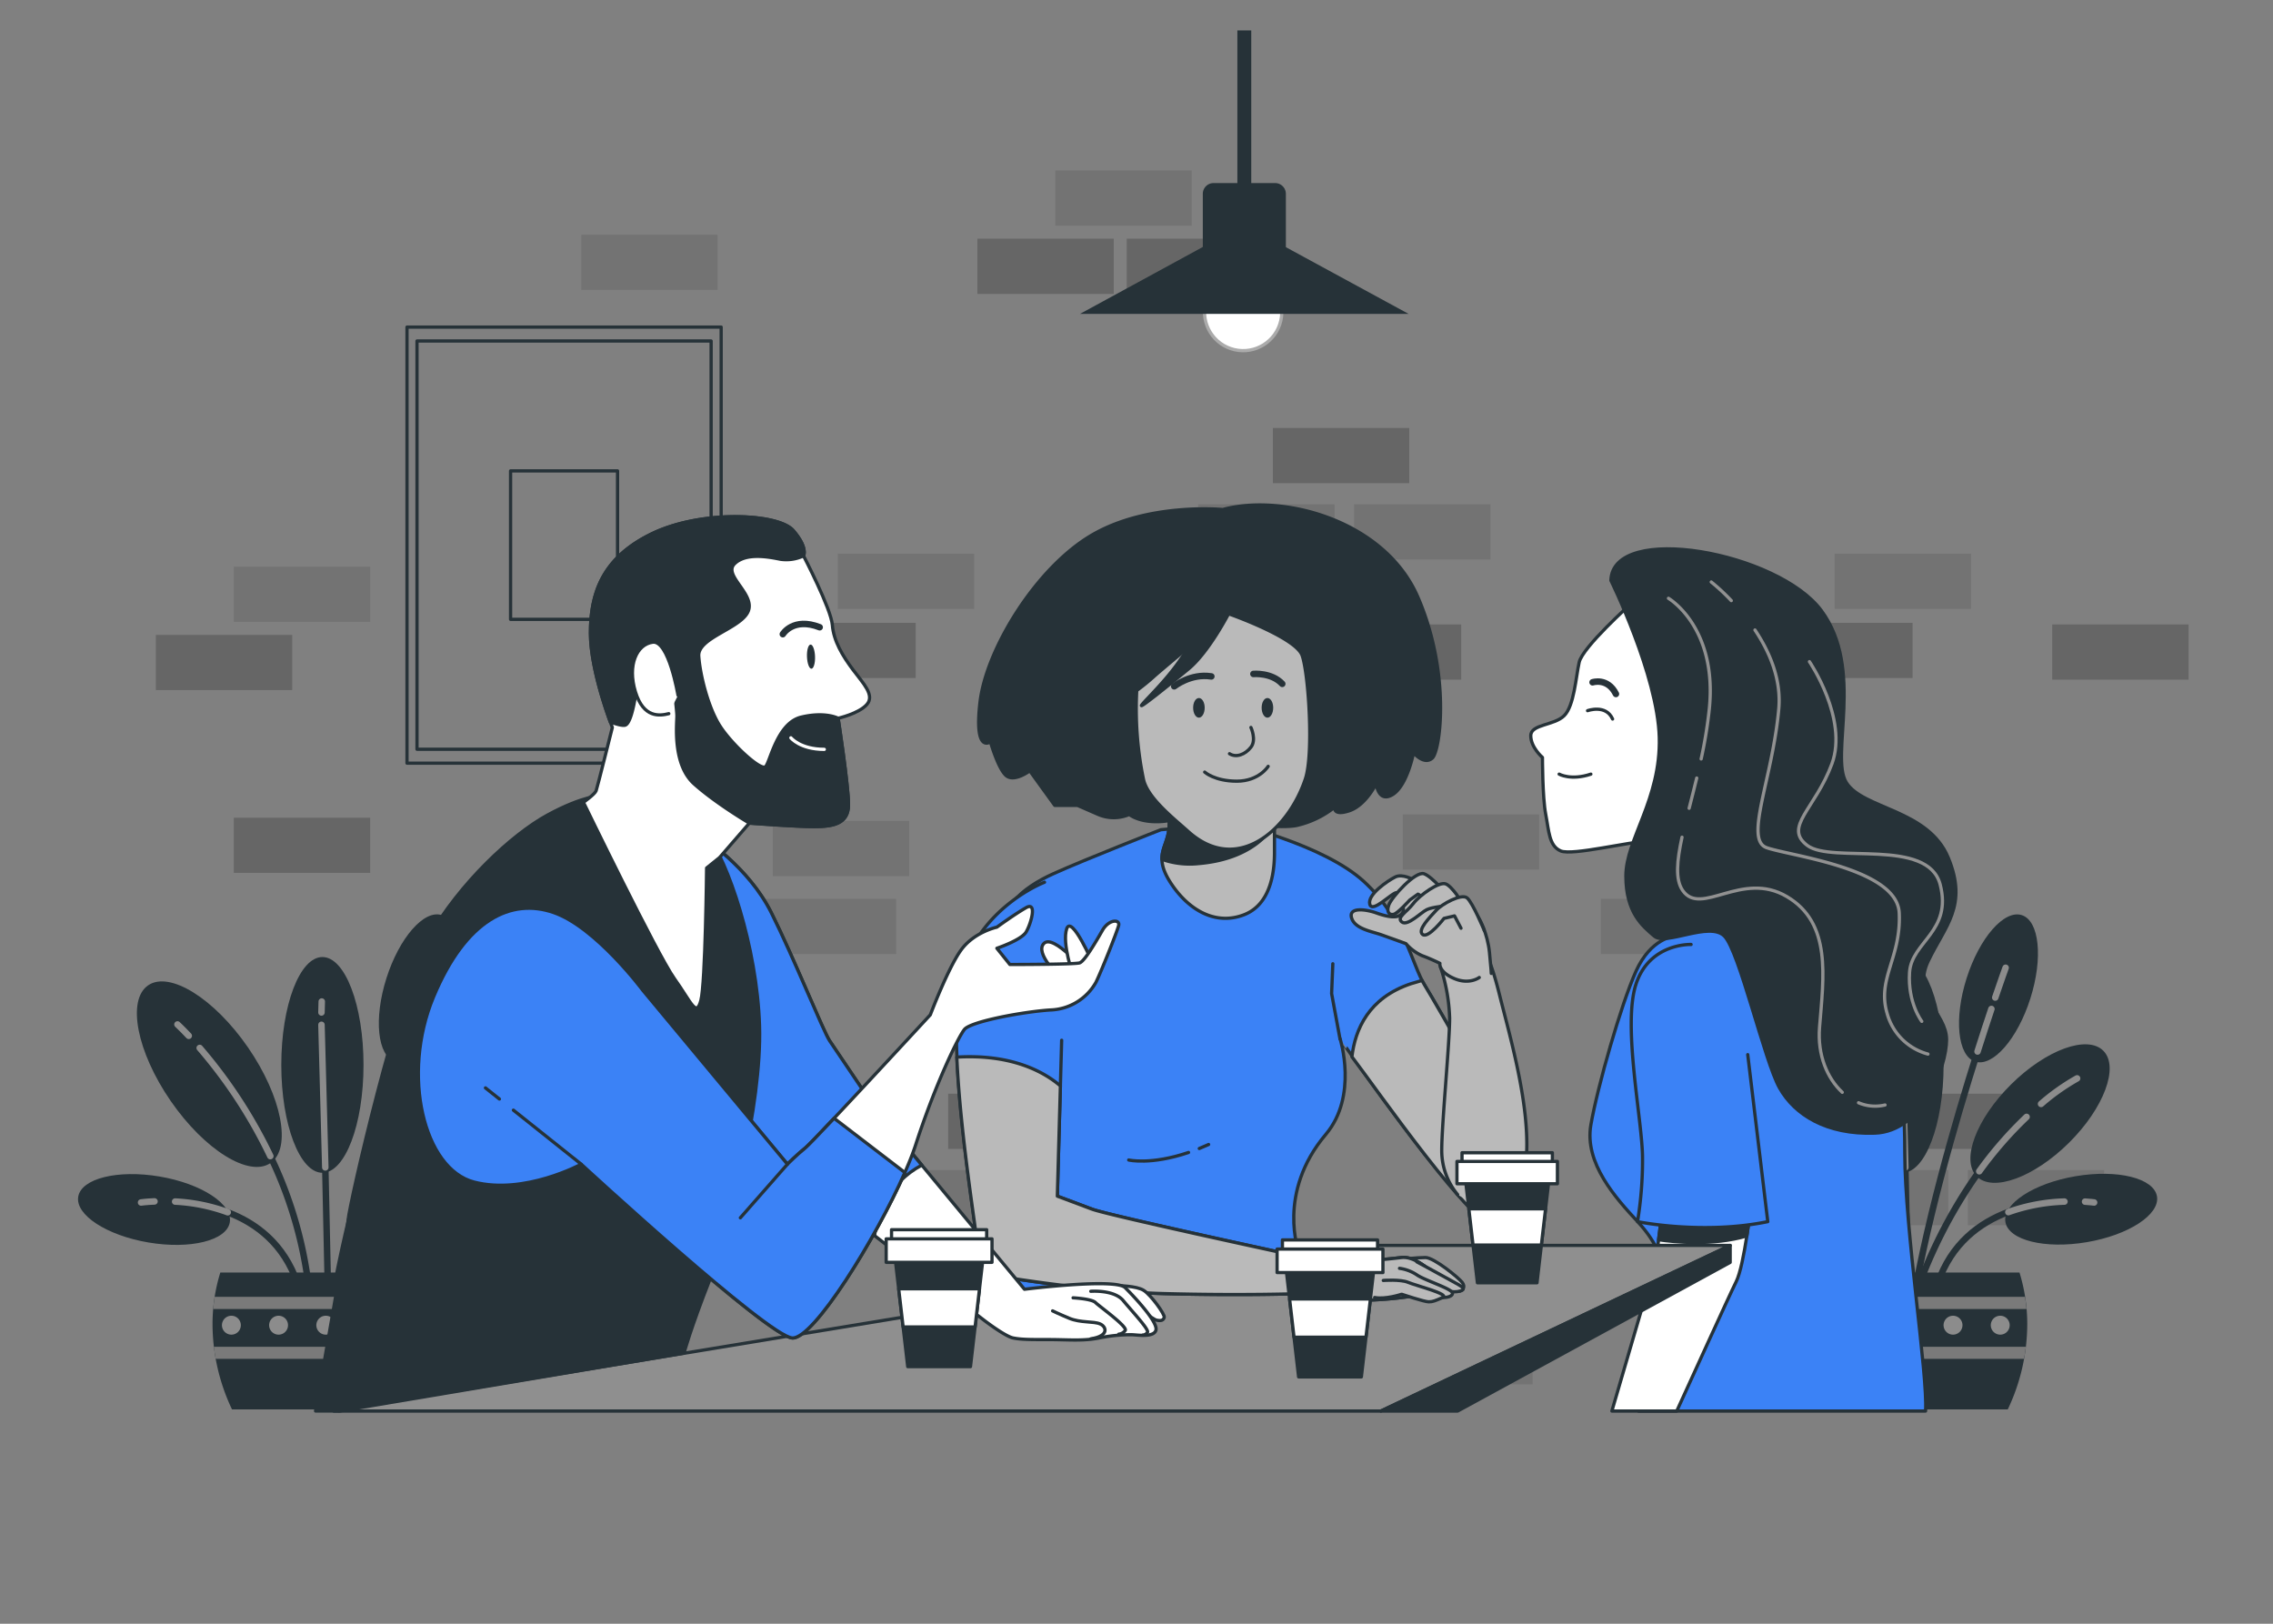 <svg xmlns="http://www.w3.org/2000/svg" viewBox="0 0 700 500"><rect x="0" y="0" width="700" height="500" fill="#808080" stroke="none"/><g id="freepik--Wall--inject-75"><rect width="42" height="17" x="408" y="192.29" style="opacity:.2"/><rect width="42" height="17" x="392" y="131.79" style="opacity:.2"/><rect width="42" height="17" x="240" y="191.79" style="opacity:.2"/><rect width="42" height="17" x="301" y="73.5" style="opacity:.2"/><rect width="42" height="17" x="347" y="73.5" style="opacity:.2"/><rect width="42" height="17" x="168" y="317.5" style="opacity:.2"/><rect width="42" height="17" x="146" y="338.5" style="opacity:.2"/><rect width="42" height="17" x="369" y="155.29" style="opacity:.1"/><rect width="42" height="17" x="432" y="250.79" style="opacity:.1"/><rect width="42" height="17" x="186" y="276.79" style="opacity:.1"/><rect width="42" height="17" x="234" y="276.79" style="opacity:.1"/><rect width="42" height="17" x="238" y="252.79" style="opacity:.1"/><rect width="42" height="17" x="417" y="155.29" style="opacity:.1"/><rect width="42" height="17" x="292" y="336.79" style="opacity:.2"/><rect width="42" height="17" x="269" y="360.29" style="opacity:.1"/><rect width="42" height="17" x="317" y="360.29" style="opacity:.1"/><rect width="42" height="17" x="581" y="336.79" style="opacity:.2"/><rect width="42" height="17" x="558" y="360.29" style="opacity:.1"/><rect width="42" height="17" x="606" y="360.29" style="opacity:.1"/><rect width="42" height="17" x="405" y="385.79" style="opacity:.2"/><rect width="42" height="17" x="72" y="251.79" style="opacity:.2"/><rect width="42" height="17" x="382" y="409.29" style="opacity:.1"/><rect width="42" height="17" x="430" y="409.29" style="opacity:.1"/><rect width="42" height="17" x="258" y="170.5" style="opacity:.1"/><rect width="42" height="17" x="195" y="337.5" style="opacity:.1"/><rect width="42" height="17" x="325" y="52.5" style="opacity:.1"/><rect width="42" height="17" x="48" y="195.5" style="opacity:.2"/><rect width="42" height="17" x="72" y="174.5" style="opacity:.1"/><rect width="42" height="17" x="179" y="72.29" style="opacity:.1"/><rect width="42" height="17" x="325" y="192.29" style="opacity:.2"/><rect width="42" height="17" x="547" y="191.79" style="opacity:.2"/><rect width="42" height="17" x="493" y="276.79" style="opacity:.1"/><rect width="42" height="17" x="541" y="276.79" style="opacity:.1"/><rect width="42" height="17" x="545" y="252.79" style="opacity:.1"/><rect width="42" height="17" x="565" y="170.5" style="opacity:.1"/><rect width="42" height="17" x="632" y="192.29" style="opacity:.2"/></g><g id="freepik--Plants--inject-75"><ellipse cx="99.29" cy="327.92" rx="12.66" ry="33.22" style="fill:#263238"/><ellipse cx="128.82" cy="304.31" rx="23.67" ry="10.3" transform="translate(-200.21 334.94) rotate(-72.37)" style="fill:#263238"/><ellipse cx="47.44" cy="372.41" rx="10.3" ry="23.67" transform="translate(-327.67 356.98) rotate(-80.38)" style="fill:#263238"/><ellipse cx="141.65" cy="342.87" rx="27.46" ry="12.66" transform="translate(-200.37 199.17) rotate(-44.76)" style="fill:#263238"/><ellipse cx="64.45" cy="330.79" rx="14.48" ry="33.22" transform="translate(-176.34 95) rotate(-34.58)" style="fill:#263238"/><line x1="100.18" x2="101.16" y1="359.48" y2="405.16" style="fill:none;stroke:#263238;stroke-linecap:round;stroke-miterlimit:10;stroke-width:2px"/><line x1="99" x2="100.18" y1="315.57" y2="359.48" style="fill:none;stroke:#8c8c8c;stroke-linecap:round;stroke-miterlimit:10;stroke-width:2px"/><line x1="99.09" x2="99" y1="308.4" y2="311.77" style="fill:none;stroke:#8c8c8c;stroke-linecap:round;stroke-miterlimit:10;stroke-width:2px"/><path d="M83.25,356a127.58,127.58,0,0,1,12.51,47.93" style="fill:none;stroke:#263238;stroke-linecap:round;stroke-miterlimit:10;stroke-width:2px"/><path d="M61.5,322.7A150.37,150.37,0,0,1,83.25,356" style="fill:none;stroke:#8c8c8c;stroke-linecap:round;stroke-miterlimit:10;stroke-width:2px"/><path d="M54.65,315.46s1.32,1.2,3.48,3.5" style="fill:none;stroke:#8c8c8c;stroke-linecap:round;stroke-miterlimit:10;stroke-width:2px"/><path d="M122.94,360.67a149.94,149.94,0,0,0-20.53,40.75" style="fill:none;stroke:#263238;stroke-linecap:round;stroke-miterlimit:10;stroke-width:2px"/><path d="M137.51,343.93a120.1,120.1,0,0,0-14.57,16.74" style="fill:none;stroke:#8c8c8c;stroke-linecap:round;stroke-miterlimit:10;stroke-width:2px"/><path d="M153.07,332.07a66.84,66.84,0,0,0-11.1,7.86" style="fill:none;stroke:#8c8c8c;stroke-linecap:round;stroke-miterlimit:10;stroke-width:2px"/><path d="M122.41,323.79c-7,22.08-16.44,54.71-20.83,83" style="fill:none;stroke:#263238;stroke-linecap:round;stroke-miterlimit:10;stroke-width:2px"/><path d="M126.68,310.69c-1.25,3.73-2.7,8.15-4.27,13.1" style="fill:none;stroke:#8c8c8c;stroke-linecap:round;stroke-miterlimit:10;stroke-width:2px"/><path d="M131.06,298s-1.23,3.38-3.2,9.18" style="fill:none;stroke:#8c8c8c;stroke-linecap:round;stroke-miterlimit:10;stroke-width:2px"/><path d="M70.13,373.31c8.76,3.32,17.32,9.73,21.48,21.88" style="fill:none;stroke:#263238;stroke-linecap:round;stroke-miterlimit:10;stroke-width:2px"/><path d="M53.94,370a55.08,55.08,0,0,1,16.19,3.29" style="fill:none;stroke:#8c8c8c;stroke-linecap:round;stroke-miterlimit:10;stroke-width:2px"/><path d="M43.44,370.28s1.56-.23,4.14-.33" style="fill:none;stroke:#8c8c8c;stroke-linecap:round;stroke-miterlimit:10;stroke-width:2px"/><ellipse cx="154.31" cy="372.41" rx="23.67" ry="10.3" transform="translate(-60.04 31.01) rotate(-9.62)" style="fill:#263238"/><path d="M131.9,373.2c-8.86,3.3-17.56,9.72-21.76,22" style="fill:none;stroke:#263238;stroke-linecap:round;stroke-miterlimit:10;stroke-width:2px"/><path d="M149.17,370a56.46,56.46,0,0,0-17.27,3.25" style="fill:none;stroke:#8c8c8c;stroke-linecap:round;stroke-miterlimit:10;stroke-width:2px"/><path d="M158.3,370.28s-1-.15-2.79-.26" style="fill:none;stroke:#8c8c8c;stroke-linecap:round;stroke-miterlimit:10;stroke-width:2px"/><path d="M131.71,434a61.47,61.47,0,0,0,6-26.15,53.93,53.93,0,0,0-2.39-16H67.85a53.61,53.61,0,0,0-2.4,16,61.47,61.47,0,0,0,6,26.15Z" style="fill:#263238"/><path d="M66.12,399.34c-.2,1.23-.35,2.48-.46,3.74h71.83c-.11-1.26-.26-2.51-.45-3.74Z" style="fill:#7a7a7a"/><path d="M136.72,418.44c.23-1.24.42-2.48.57-3.73H65.86c.15,1.25.34,2.49.57,3.73Z" style="fill:#7a7a7a"/><path d="M74.17,408.06a2.91,2.91,0,1,1-2.91-2.9A2.91,2.91,0,0,1,74.17,408.06Z" style="fill:#8c8c8c"/><path d="M88.7,408.06a2.91,2.91,0,1,1-2.9-2.9A2.9,2.9,0,0,1,88.7,408.06Z" style="fill:#8c8c8c"/><path d="M103.24,408.06a2.91,2.91,0,1,1-2.91-2.9A2.91,2.91,0,0,1,103.24,408.06Z" style="fill:#8c8c8c"/><path d="M117.77,408.06a2.91,2.91,0,1,1-2.91-2.9A2.91,2.91,0,0,1,117.77,408.06Z" style="fill:#8c8c8c"/><path d="M132.3,408.06a2.91,2.91,0,1,1-2.9-2.9A2.9,2.9,0,0,1,132.3,408.06Z" style="fill:#8c8c8c"/><ellipse cx="585.9" cy="327.92" rx="12.66" ry="33.22" style="fill:#263238"/><ellipse cx="615.42" cy="304.31" rx="23.67" ry="10.3" transform="translate(139.05 798.7) rotate(-72.37)" style="fill:#263238"/><ellipse cx="534.04" cy="372.41" rx="10.3" ry="23.67" transform="translate(77.66 836.75) rotate(-80.38)" style="fill:#263238"/><ellipse cx="628.25" cy="342.87" rx="27.46" ry="12.66" transform="translate(-59.27 541.82) rotate(-44.76)" style="fill:#263238"/><ellipse cx="551.05" cy="330.79" rx="14.48" ry="33.22" transform="translate(-90.39 371.15) rotate(-34.58)" style="fill:#263238"/><line x1="586.78" x2="587.76" y1="359.48" y2="405.16" style="fill:none;stroke:#263238;stroke-linecap:round;stroke-miterlimit:10;stroke-width:2px"/><line x1="585.6" x2="586.78" y1="315.57" y2="359.48" style="fill:none;stroke:#8c8c8c;stroke-linecap:round;stroke-miterlimit:10;stroke-width:2px"/><line x1="585.69" x2="585.6" y1="308.4" y2="311.77" style="fill:none;stroke:#8c8c8c;stroke-linecap:round;stroke-miterlimit:10;stroke-width:2px"/><path d="M569.86,356a127.58,127.58,0,0,1,12.51,47.93" style="fill:none;stroke:#263238;stroke-linecap:round;stroke-miterlimit:10;stroke-width:2px"/><path d="M548.1,322.7A150.34,150.34,0,0,1,569.86,356" style="fill:none;stroke:#8c8c8c;stroke-linecap:round;stroke-miterlimit:10;stroke-width:2px"/><path d="M541.26,315.46s1.31,1.2,3.47,3.5" style="fill:none;stroke:#8c8c8c;stroke-linecap:round;stroke-miterlimit:10;stroke-width:2px"/><path d="M609.54,360.67A149.94,149.94,0,0,0,589,401.42" style="fill:none;stroke:#263238;stroke-linecap:round;stroke-miterlimit:10;stroke-width:2px"/><path d="M624.11,343.93a120.1,120.1,0,0,0-14.57,16.74" style="fill:none;stroke:#8c8c8c;stroke-linecap:round;stroke-miterlimit:10;stroke-width:2px"/><path d="M639.67,332.07a66.84,66.84,0,0,0-11.1,7.86" style="fill:none;stroke:#8c8c8c;stroke-linecap:round;stroke-miterlimit:10;stroke-width:2px"/><path d="M609,323.79c-7,22.08-16.44,54.71-20.83,83" style="fill:none;stroke:#263238;stroke-linecap:round;stroke-miterlimit:10;stroke-width:2px"/><path d="M613.28,310.69c-1.25,3.73-2.7,8.15-4.27,13.1" style="fill:none;stroke:#8c8c8c;stroke-linecap:round;stroke-miterlimit:10;stroke-width:2px"/><path d="M617.66,298s-1.23,3.38-3.2,9.18" style="fill:none;stroke:#8c8c8c;stroke-linecap:round;stroke-miterlimit:10;stroke-width:2px"/><path d="M556.73,373.31c8.77,3.32,17.32,9.73,21.48,21.88" style="fill:none;stroke:#263238;stroke-linecap:round;stroke-miterlimit:10;stroke-width:2px"/><path d="M540.54,370a55,55,0,0,1,16.19,3.29" style="fill:none;stroke:#8c8c8c;stroke-linecap:round;stroke-miterlimit:10;stroke-width:2px"/><path d="M530.05,370.28s1.56-.23,4.13-.33" style="fill:none;stroke:#8c8c8c;stroke-linecap:round;stroke-miterlimit:10;stroke-width:2px"/><ellipse cx="640.91" cy="372.41" rx="23.67" ry="10.3" transform="translate(-53.2 112.28) rotate(-9.62)" style="fill:#263238"/><path d="M618.5,373.2c-8.86,3.3-17.56,9.72-21.76,22" style="fill:none;stroke:#263238;stroke-linecap:round;stroke-miterlimit:10;stroke-width:2px"/><path d="M635.77,370a56.46,56.46,0,0,0-17.27,3.25" style="fill:none;stroke:#8c8c8c;stroke-linecap:round;stroke-miterlimit:10;stroke-width:2px"/><path d="M644.91,370.28s-1-.15-2.79-.26" style="fill:none;stroke:#8c8c8c;stroke-linecap:round;stroke-miterlimit:10;stroke-width:2px"/><path d="M618.32,434a61.46,61.46,0,0,0,6-26.15,53.93,53.93,0,0,0-2.39-16H554.45a53.93,53.93,0,0,0-2.4,16A61.47,61.47,0,0,0,558,434Z" style="fill:#263238"/><path d="M552.72,399.34c-.19,1.23-.34,2.48-.45,3.74h71.82c-.11-1.26-.26-2.51-.45-3.74Z" style="fill:#7a7a7a"/><path d="M623.33,418.44c.22-1.24.42-2.48.57-3.73H552.46c.15,1.25.35,2.49.57,3.73Z" style="fill:#7a7a7a"/><path d="M560.77,408.06a2.91,2.91,0,1,1-2.9-2.9A2.9,2.9,0,0,1,560.77,408.06Z" style="fill:#8c8c8c"/><path d="M575.31,408.06a2.91,2.91,0,1,1-2.91-2.9A2.91,2.91,0,0,1,575.31,408.06Z" style="fill:#8c8c8c"/><path d="M589.84,408.06a2.91,2.91,0,1,1-2.91-2.9A2.91,2.91,0,0,1,589.84,408.06Z" style="fill:#8c8c8c"/><path d="M604.37,408.06a2.91,2.91,0,1,1-2.9-2.9A2.9,2.9,0,0,1,604.37,408.06Z" style="fill:#8c8c8c"/><path d="M618.91,408.06a2.91,2.91,0,1,1-2.91-2.9A2.91,2.91,0,0,1,618.91,408.06Z" style="fill:#8c8c8c"/></g><g id="freepik--Picture--inject-75"><rect width="96.75" height="134.28" x="125.34" y="100.72" style="fill:none;stroke:#263238;stroke-linecap:round;stroke-linejoin:round"/><rect width="90.58" height="125.72" x="128.42" y="105" style="fill:none;stroke:#263238;stroke-linecap:round;stroke-linejoin:round"/><rect width="32.94" height="45.72" x="157.24" y="145" style="fill:none;stroke:#263238;stroke-linecap:round;stroke-linejoin:round"/></g><g id="freepik--character-3--inject-75"><path d="M502.27,185.93s-14.91,13.37-15.94,18-1.54,13.37-4.62,16.45-10.29,2.57-10.29,6.17,3.6,6.69,3.6,6.69,0,12.34,1,17.48,1,9.77,4.63,11.31S502.27,259,507.93,259s18-13.89,11.83-40.62S502.27,185.93,502.27,185.93Z" style="fill:#fff;stroke:#263238;stroke-linecap:round;stroke-linejoin:round"/><path d="M488.91,218.84s5.65-2.06,7.71,2.57" style="fill:none;stroke:#263238;stroke-linecap:round;stroke-linejoin:round"/><path d="M490.45,210.1s4.63-1.54,7.2,3.6" style="fill:none;stroke:#263238;stroke-linecap:round;stroke-linejoin:round;stroke-width:2px"/><path d="M480.16,238.38s3.6,2.06,9.77,0" style="fill:none;stroke:#263238;stroke-linecap:round;stroke-linejoin:round"/><path d="M512,390.58c0,1.54-3.08,20.05-4.62,27.25-1.13,5.26-2.25,12.91-2.78,16.67H593c.76-10.63-6.4-56.32-6.4-79.4,0-26.22-3.08-41.13-15.94-55.53s-36-19-42.68-19-12.34,7.72-12.34,7.72-7.2.51-11.82,10.79S492,334.53,489.93,346.36s7.72,22.62,14.4,29.82S512,389,512,390.58Z" style="fill:#3b82f6;stroke:#263238;stroke-linecap:round;stroke-linejoin:round"/><path d="M496.1,178.73S510.5,208,511,227.07s-10.29,31.36-10.29,42.68,5.14,15.42,8.74,18.51,17-4.63,21.6,0,12.34,38.56,17,46.79,14.39,14.4,29.31,13.88,22.11-20.57,22.11-28.79-10.8-13.37-5.66-24.17,12.34-17,6.17-31.88S573.75,249.18,568.61,241s5.65-35-7.72-53S496.62,160.74,496.1,178.73Z" style="fill:#263238;stroke:#263238;stroke-linecap:round;stroke-linejoin:round"/><path d="M572.36,339.57a13,13,0,0,0,8.16.69" style="fill:none;stroke:#919191;stroke-linecap:round;stroke-linejoin:round"/><path d="M518,257.8c-1.59,7.33-2.11,13.07.2,16.4,5.66,8.18,18.25-6.29,32.09,1.89s11.32,24.54,10.06,40.27c-.68,8.61,2.4,15.71,7,20" style="fill:none;stroke:#919191;stroke-linecap:round;stroke-linejoin:round"/><path d="M522.53,239.58c-.78,3.24-1.59,6.36-2.34,9.31" style="fill:none;stroke:#919191;stroke-linecap:round;stroke-linejoin:round"/><path d="M513.83,184.24s15.1,8.81,12.58,34a139.65,139.65,0,0,1-2.52,15.46" style="fill:none;stroke:#919191;stroke-linecap:round;stroke-linejoin:round"/><path d="M540.47,194c4.47,6.68,8.14,15.13,7.33,24.26C545.91,239.6,537.11,258.48,544,261s40.26,6.29,40.89,20.13S578,301.26,581.15,312a17.76,17.76,0,0,0,12.58,12.58" style="fill:none;stroke:#919191;stroke-linecap:round;stroke-linejoin:round"/><path d="M527,179.21a61.58,61.58,0,0,1,6.17,5.74" style="fill:none;stroke:#919191;stroke-linecap:round;stroke-linejoin:round"/><path d="M557.24,203.74s12,17.62,6.92,31.46-15.1,19.5-7.55,25.16,37.12-2.51,40.89,12-8.81,17.61-9.43,27.05,3.77,15.1,3.77,15.1" style="fill:none;stroke:#919191;stroke-linecap:round;stroke-linejoin:round"/><path d="M516.38,434.5c4-8.74,16.14-35.51,18.29-39.81,2.57-5.14,4.63-24.16,4.63-24.16L512,372.07,510,388,496.4,434.5Z" style="fill:#fff;stroke:#263238;stroke-linecap:round;stroke-linejoin:round"/><path d="M510.79,381.76c4.67.69,16.61,1.94,27.17-1.18.83-5.35,1.34-10.05,1.34-10.05L512,372.07Z" style="fill:#263238;stroke:#263238;stroke-linecap:round;stroke-linejoin:round"/><path d="M520.79,290.83s-12.86-.52-17,12.34,2.05,42.16,2.05,53.47a117.38,117.38,0,0,1-1.54,19.54s20.05,4.12,40.11,0l-6.17-51.42" style="fill:#3b82f6;stroke:#263238;stroke-linecap:round;stroke-linejoin:round"/></g><g id="freepik--characters-1-and-2--inject-75"><polygon points="425.26 434.5 532.83 383.5 412.06 383.5 102.79 434.5 425.26 434.5" style="fill:#8f8f8f;stroke:#263238;stroke-linecap:round;stroke-linejoin:round"/><polygon points="448.91 434.5 532.83 388.73 532.83 383.5 425.26 434.5 448.91 434.5" style="fill:#263238;stroke:#263238;stroke-linecap:round;stroke-linejoin:round"/><path d="M357.5,255.5s-23,9-33,13.5S307,280,307,292s9.5,63,9.5,72-3.5,36-3.5,36l87-14.44s-6.92-18.24,8.3-36.25c10-11.84,4.41-29.4,4.41-29.4S453.5,379,461.5,378.5s10-13.5,6.5-22-25.22-46.57-29.22-53.07-6.27-20.52-18.77-32S379.5,253.5,379.5,253.5Z" style="fill:#3b82f6;stroke:#263238;stroke-linecap:round;stroke-linejoin:round"/><path d="M430.33,387.9s6-.67,8.65-.67,10.32,6.32,11.32,7.65.33,2.33-.67,2.67-5-2.33-6-2.67-7.32-.66-7.32-.66" style="fill:#bababa;stroke:#263238;stroke-linecap:round;stroke-linejoin:round"/><path d="M321.67,271.67S302.33,279,296.33,299,301,379,301,383.67a17.57,17.57,0,0,0,2.67,8.66s30,5.34,54.66,6,42.67,0,42.67,0,13,4.21,35.32.55c2-.33,8,2.12,8.68-.55s-7.68-11.76-13.34-11.1c-23.22,2.73-30,0-30,0s-60-12.9-65.38-14.9l-10.66-4,1.33-48" style="fill:#3b82f6;stroke:#263238;stroke-linecap:round;stroke-linejoin:round"/><path d="M431.66,387.23c-23.22,2.73-30,0-30,0s-60-12.9-65.38-14.9l-10.66-4,.94-33.95c-5-4.28-14.94-9.87-31.9-8.86,1.11,24.74,6.29,54.89,6.29,58.15a17.57,17.57,0,0,0,2.67,8.66s30,5.34,54.66,6,42.67,0,42.67,0,13,4.21,35.32.55c2-.33,8,2.12,8.68-.55S437.32,386.57,431.66,387.23Z" style="fill:#bababa;stroke:#263238;stroke-linecap:round;stroke-linejoin:round"/><path d="M436.32,388.56s8.65,4.66,11,6,4.66,2.33,2.33,3-5.32-.34-7-1-9.32-4-9.32-4" style="fill:#bababa;stroke:#263238;stroke-linecap:round;stroke-linejoin:round"/><path d="M431,390.56a12.73,12.73,0,0,1,5.32,2c2.33,1.66,11,4.32,11,5.65s-3,1.67-5.32,1-8.66-3-10-3.33-3.66-.66-3.66-.66" style="fill:#bababa;stroke:#263238;stroke-linecap:round;stroke-linejoin:round"/><path d="M426,394.29s5.33-.4,7.66.59,13,3.66,10.65,4.66-3,1.33-4.33,1.33-8.32-2.33-8.32-2.33-5,1.67-8.32,1" style="fill:#bababa;stroke:#263238;stroke-linecap:round;stroke-linejoin:round"/><path d="M438.78,303.43c-.28-.45-.56-1-.86-1.51-1.15.31-2.29.65-3.4,1-13.08,4.36-17.19,14.12-18.18,22.5C423.69,335,454.22,379,461.5,378.5c8-.5,10-13.5,6.5-22S442.78,309.93,438.78,303.43Z" style="fill:#bababa;stroke:#263238;stroke-linecap:round;stroke-linejoin:round"/><path d="M448.9,367.86A21.21,21.21,0,0,1,444,354.28c0-8.36,2.44-33.1,2.44-40.76a55.29,55.29,0,0,0-2.79-15.68s2.44-5.57,7.31-7.66,7.67,3.48,10.8,16S470.85,339,470.15,355s.7,19.51-4.87,22.65" style="fill:#bababa;stroke:#263238;stroke-linecap:round;stroke-linejoin:round"/><path d="M455.56,301s-3.07,2.37-7.86.26-4.26-4.62-4.26-4.62-2.83-1.4-5.45-2.35a14.11,14.11,0,0,1-5-3.71l-7.54-2.71c-2.95-1.06-8.24-1.81-9.22-5.25s4.63-2.57,7.58-1.51,7,2.13,8.19-.14-3.19-6.55-3.19-6.55,6.1-2.13,10.22-.37,12.51,8.63,13.65,9.87" style="fill:#bababa;stroke:#263238;stroke-linecap:round;stroke-linejoin:round"/><path d="M430.16,274.86s.24-6.85,6.63-3,17,9.22,17.91,9.91,3.44,5.87,4,11.48.56,6.5.56,6.5" style="fill:#bababa;stroke:#263238;stroke-linecap:round;stroke-linejoin:round"/><path d="M435.28,270.92s-3.36-2-5.62-.86-8.6,5.39-7.82,8.37,6.88-3.7,8.32-3.57,4.5.85,4.5.85Z" style="fill:#bababa;stroke:#263238;stroke-linecap:round;stroke-linejoin:round"/><path d="M446.05,276s-4.87-6-7.5-6.94-10,7.21-10.85,9.6.33,3.2,1.56,2.87,4.91-4.4,4.91-4.4l2.5-1.8,1.85,1.05Z" style="fill:#bababa;stroke:#263238;stroke-linecap:round;stroke-linejoin:round"/><path d="M450.19,277.83s-3-4.95-5-5.66-7.86,3.34-9.95,6.06-5.25,4.29-3.52,5.68,5.85-2.91,7.66-3.8,6.35-1.19,6.35-1.19S447.61,281.91,450.19,277.83Z" style="fill:#bababa;stroke:#263238;stroke-linecap:round;stroke-linejoin:round"/><path d="M457.08,286.48s-3.57-8.61-5.29-10-7.7,1.85-9.55,3.89-5.85,6-4.13,7.38,6.59-4.95,6.59-4.95l3.24-.77,2,3.8" style="fill:#bababa;stroke:#263238;stroke-linecap:round;stroke-linejoin:round"/><path d="M369.33,353.66c.93-.38,1.9-.79,2.88-1.23" style="fill:none;stroke:#263238;stroke-linecap:round;stroke-linejoin:round"/><path d="M347.6,357.2s6.76,1.63,18.43-2.32" style="fill:none;stroke:#263238;stroke-linecap:round;stroke-linejoin:round"/><polyline points="410.46 296.77 410.09 305.95 412.67 319.91" style="fill:none;stroke:#263238;stroke-linecap:round;stroke-linejoin:round"/><path d="M376.57,156.9s-23-2.23-40.25,7.83-32.58,35.2-34.5,51.4,3.2,12.29,3.2,12.29,2.55,8.94,5.11,10.62,7-1.68,7-1.68L324.82,248h7l6.39,2.79a12.09,12.09,0,0,0,9.58,0s2.56,2.23,8.31,2.23,6.39-1.67,6.39-1.67,30,4.47,37.05,2.79a29.16,29.16,0,0,0,11.5-5.59s-.64,2.8,4.47,1.12,8.31-8.38,8.31-8.38.64,6.15,5.11,3.35,6.39-12.85,6.39-12.85,3.19,3.91,5.75,1.68,5.75-26.26-4.47-49.73S395.1,151.87,376.57,156.9Z" style="fill:#263238;stroke:#263238;stroke-linecap:round;stroke-linejoin:round"/><path d="M358.54,244.75A23,23,0,0,1,360,255.09c-.49,5.91-4.92,8.37.5,16.73s13.78,13.29,22.64,9.85,9.35-14.77,9.35-19.2V249.18Z" style="fill:#bababa;stroke:#263238;stroke-linecap:round;stroke-linejoin:round"/><path d="M392.5,253.6v-.26l-23-7.16-10.92-1.43A23,23,0,0,1,360,255.09c-.31,3.76-2.22,6.13-2.16,9.52a25.62,25.62,0,0,0,11.22,1.32C386.31,264.49,391.71,255.17,392.5,253.6Z" style="fill:#263238;stroke:#263238;stroke-linecap:round;stroke-linejoin:round"/><path d="M378.35,189s-18.51,15.42-22.62,19a66.49,66.49,0,0,1-5.66,4.63,107.08,107.08,0,0,0,2.06,27.26c1.17,5.79,9.53,12.29,13.64,16,15,13.7,30.91-.06,36.24-16.05,2.57-7.71,1-32.39-1-38S378.35,189,378.35,189Z" style="fill:#bababa;stroke:#263238;stroke-linecap:round;stroke-linejoin:round"/><path d="M378.35,189s-6.1,11.85-12.35,17-15.8,12.86-14.33,11,7-7,11.39-13.23a98.35,98.35,0,0,0,7-11.39" style="fill:#263238;stroke:#263238;stroke-linecap:round;stroke-linejoin:round"/><path d="M371,217.94c0,1.69-.8,3.05-1.78,3.05s-1.78-1.36-1.78-3.05.8-3,1.78-3S371,216.26,371,217.94Z" style="fill:#263238"/><path d="M392.1,217.94c0,1.69-.8,3.05-1.78,3.05s-1.78-1.36-1.78-3.05.8-3,1.78-3S392.1,216.26,392.1,217.94Z" style="fill:#263238"/><path d="M385.24,224s1.78,3.81,0,6.09-4.57,3.31-6.6,2" style="fill:none;stroke:#263238;stroke-linecap:round;stroke-linejoin:round"/><path d="M371,237.75s3.05,2.8,9.9,2.8,9.65-4.57,9.65-4.57" style="fill:none;stroke:#263238;stroke-linecap:round;stroke-linejoin:round"/><path d="M361.62,211.34s5.08-4.06,11.43-3.05" style="fill:none;stroke:#263238;stroke-linecap:round;stroke-linejoin:round;stroke-width:2px"/><path d="M386,207.53s5.59-.51,8.89,3.05" style="fill:none;stroke:#263238;stroke-linecap:round;stroke-linejoin:round;stroke-width:2px"/><path d="M344.23,395.91s5.74,0,8,1.44,6.59,7.46,6.31,8.32-.86,1.14-2.3.86-6.31-4.59-7.46-5.45-5.73-4-5.73-4Z" style="fill:#fff;stroke:#263238;stroke-linecap:round;stroke-linejoin:round"/><path d="M216.5,258s14,9,21,23,16,36.5,18,39.5S270,342,270,342l45.5,55s28-3.5,31-.5,10,10.5,9.5,13-6,1.5-7.5,1.5a48.47,48.47,0,0,0-10,1c-5,1-9.5.5-15.5.5s-8.5,0-11-.5-9-5.5-9-5.5-30.5-23.5-37.5-29-39.5-33-39.5-33-3.5-48.5-4.5-55S212,258,212,258Z" style="fill:#fff;stroke:#263238;stroke-linecap:round;stroke-linejoin:round"/><path d="M270,342s-12.5-18.5-14.5-21.5-11-25.5-18-39.5-21-23-21-23H212s8.5,25,9.5,31.5,4.5,55,4.5,55,32.5,27.5,39.5,33c.91.72,2.23,1.74,3.82,3,1-6.93,4.37-16.27,14.55-21.72Z" style="fill:#3b82f6;stroke:#263238;stroke-linecap:round;stroke-linejoin:round"/><path d="M324.16,403.66s1.72.86,5.16,2.29,7.46.86,9.46,1.72,2.87,3.73-2.86,4.59" style="fill:none;stroke:#263238;stroke-linecap:round;stroke-linejoin:round"/><path d="M330.47,399.64s5.73.29,6.88,1.44,10,7.45,9.18,8.6a2.71,2.71,0,0,1-2,1.15" style="fill:none;stroke:#263238;stroke-linecap:round;stroke-linejoin:round"/><path d="M335.92,397.63s7.17-.57,10,2.87,8,8.89,7.46,9.76a1.84,1.84,0,0,1-1.43.86" style="fill:none;stroke:#263238;stroke-linecap:round;stroke-linejoin:round"/><path d="M104.65,434.5l106-17.84s2-7.49,8-22.74,16-53.56,15.26-78-9.94-51.08-16-58.53-32.63-12.41-32.63-12.41-5.67,0-16.67,6-27,20.93-36.54,37.6-24.47,82.29-24.83,86.9c-.32,4.2-8.58,50.71-10.06,59Z" style="fill:#263238;stroke:#263238;stroke-linecap:round;stroke-linejoin:round"/><path d="M221.57,264.09l9.22-10.64s14.19,1.07,19.87,1.07,10.64-.71,10.64-6.74-3.19-26.61-3.19-26.61,6.38-1.41,8.86-4.25-1.06-6.39-4.25-10.64-6-8.87-6.39-13.84-8.87-21.28-8.87-21.28,1.42-2.48-3.19-7.8-28.37-6.39-43.63,1.06-18.8,18.45-18.8,30.51S188.58,224,188.58,224s-4.61,18.45-5,19.51-3.9,3.55-3.9,3.55,22.7,46.82,28,54.27,6.74,12.06,8.16,6.74,1.77-40.79,1.77-40.79Z" style="fill:#fff;stroke:#263238;stroke-linecap:round;stroke-linejoin:round"/><path d="M251,202.15c.08,2-.41,3.74-1.1,3.77s-1.3-1.62-1.38-3.68.41-3.74,1.1-3.76S250.93,200.09,251,202.15Z" style="fill:#263238"/><path d="M241.08,195.28s3.19-5.32,11.35-2.13" style="fill:none;stroke:#263238;stroke-linecap:round;stroke-linejoin:round;stroke-width:2px"/><path d="M261.3,247.78c0-6-3.19-26.61-3.19-26.61s-3.91-2.12-11.35-.35-9.58,13.83-11,15.25S225.12,229,221.57,223.3s-6-15.61-6.38-21.28,13.12-8.51,15.25-13.83-7.8-11-4.26-14.55,10.64-2.13,14.19-1.42a12.48,12.48,0,0,0,7.09-1.06s1.42-2.48-3.19-7.8-28.37-6.39-43.63,1.06-18.8,18.45-18.8,30.51c0,9.77,4.43,22.8,6.11,27.39,1.36.5,3.58,1.22,4.53,1,1.42-.35,2.49-4.61,3.2-8.87s11-9.22,11-9.22,1.78,12.77,1.78,15.25-1.42,14.9,5.32,20.93,17,12.06,17,12.06,14.19,1.07,19.87,1.07S261.3,253.81,261.3,247.78Z" style="fill:#263238;stroke:#263238;stroke-linecap:round;stroke-linejoin:round"/><path d="M208.8,214.08s-2.84-17-7.8-16.32-7.81,7.1-5.32,15.26,7.45,7.44,10.28,6.74" style="fill:#fff;stroke:#263238;stroke-linecap:round;stroke-linejoin:round"/><path d="M243.56,227.2s2.84,3.55,10.29,3.55" style="fill:none;stroke:#fff;stroke-linecap:round;stroke-linejoin:round"/><path d="M334.5,299.5s-10-12-13-9,5,10.5,5,10.5Z" style="fill:#fff;stroke:#263238;stroke-linecap:round;stroke-linejoin:round"/><path d="M336.63,296.83S330,281.5,328.5,286s2,14.5,2,14.5Z" style="fill:#fff;stroke:#263238;stroke-linecap:round;stroke-linejoin:round"/><path d="M198,305s-14.5-19.5-27.5-24-27,2-37,26-3,53,12.5,57,33-5.5,33-5.5,57.5,53,65,53.5,32-41,38-59.5,13-33,15-35.5,18.5-5.5,26.5-6a16.72,16.72,0,0,0,14-8.5c1.5-3,6.5-15.5,7-17.5s-3-2-5,1.5-5.5,9.5-7,10-21.5.5-21.5.5l-4-5s7.5-2.5,9-5,3.5-9.5,0-7.5-9,6-9,6-7,1.5-11,7-9.5,20-9.5,20-36,39-38.5,41-5.5,5-5.5,5Z" style="fill:#fff;stroke:#263238;stroke-linecap:round;stroke-linejoin:round"/><path d="M256.87,344.35c-4.63,4.91-8.15,8.57-8.87,9.15-2.5,2-5.5,5-5.5,5L198,305s-14.5-19.5-27.5-24-27,2-37,26-3,53,12.5,57,33-5.5,33-5.5,57.5,53,65,53.5c6.49.43,25.72-30.6,34.66-50.95Z" style="fill:#3b82f6;stroke:#263238;stroke-linecap:round;stroke-linejoin:round"/><line x1="242.5" x2="228" y1="358.5" y2="375" style="fill:none;stroke:#263238;stroke-linecap:round;stroke-linejoin:round"/><line x1="153.8" x2="149.5" y1="338.42" y2="335" style="fill:#fff;stroke:#263238;stroke-linecap:round;stroke-linejoin:round"/><line x1="179" x2="158.11" y1="358.5" y2="341.85" style="fill:#fff;stroke:#263238;stroke-linecap:round;stroke-linejoin:round"/></g><g id="freepik--Drinks--inject-75"><polygon points="419.25 423.99 399.93 423.99 395.79 388.3 423.39 388.3 419.25 423.99" style="fill:#263238;stroke:#263238;stroke-linecap:round;stroke-linejoin:round"/><rect width="29.3" height="7.23" x="394.94" y="381.81" style="fill:#fff;stroke:#263238;stroke-linecap:round;stroke-linejoin:round"/><rect width="32.59" height="7.23" x="393.3" y="384.63" style="fill:#fff;stroke:#263238;stroke-linecap:round;stroke-linejoin:round"/><polygon points="420.67 411.76 422.04 400 397.15 400 398.51 411.76 420.67 411.76" style="fill:#fff;stroke:#263238;stroke-linecap:round;stroke-linejoin:round"/><polygon points="298.87 420.83 279.55 420.83 275.4 385.14 303.01 385.14 298.87 420.83" style="fill:#263238;stroke:#263238;stroke-linecap:round;stroke-linejoin:round"/><rect width="29.3" height="7.23" x="274.56" y="378.66" style="fill:#fff;stroke:#263238;stroke-linecap:round;stroke-linejoin:round"/><rect width="32.59" height="7.23" x="272.91" y="381.48" style="fill:#fff;stroke:#263238;stroke-linecap:round;stroke-linejoin:round"/><polygon points="300.29 408.6 301.65 396.85 276.76 396.85 278.13 408.6 300.29 408.6" style="fill:#fff;stroke:#263238;stroke-linecap:round;stroke-linejoin:round"/><polygon points="473.34 395.01 454.99 395.01 451.06 361.12 477.27 361.12 473.34 395.01" style="fill:#263238;stroke:#263238;stroke-linecap:round;stroke-linejoin:round"/><rect width="27.82" height="6.87" x="450.25" y="354.96" style="fill:#fff;stroke:#263238;stroke-linecap:round;stroke-linejoin:round"/><rect width="30.94" height="6.87" x="448.69" y="357.64" style="fill:#fff;stroke:#263238;stroke-linecap:round;stroke-linejoin:round"/><polygon points="474.68 383.39 475.98 372.23 452.35 372.23 453.64 383.39 474.68 383.39" style="fill:#fff;stroke:#263238;stroke-linecap:round;stroke-linejoin:round"/></g><g id="freepik--Lamp--inject-75"><path d="M373.74,56.37h18.91A3.32,3.32,0,0,1,396,59.69V77a0,0,0,0,1,0,0H370.42a0,0,0,0,1,0,0V59.69A3.32,3.32,0,0,1,373.74,56.37Z" style="fill:#263238"/><circle cx="382.87" cy="96.1" r="11.9" transform="translate(203.51 447.74) rotate(-77.07)" style="fill:#fff;stroke:#ababab;stroke-linecap:round;stroke-miterlimit:10"/><polygon points="433.8 96.66 332.59 96.66 370.55 75.98 395.76 75.98 433.8 96.66" style="fill:#263238"/><rect width="4.28" height="49.84" x="381.06" y="9.37" style="fill:#263238"/></g></svg>